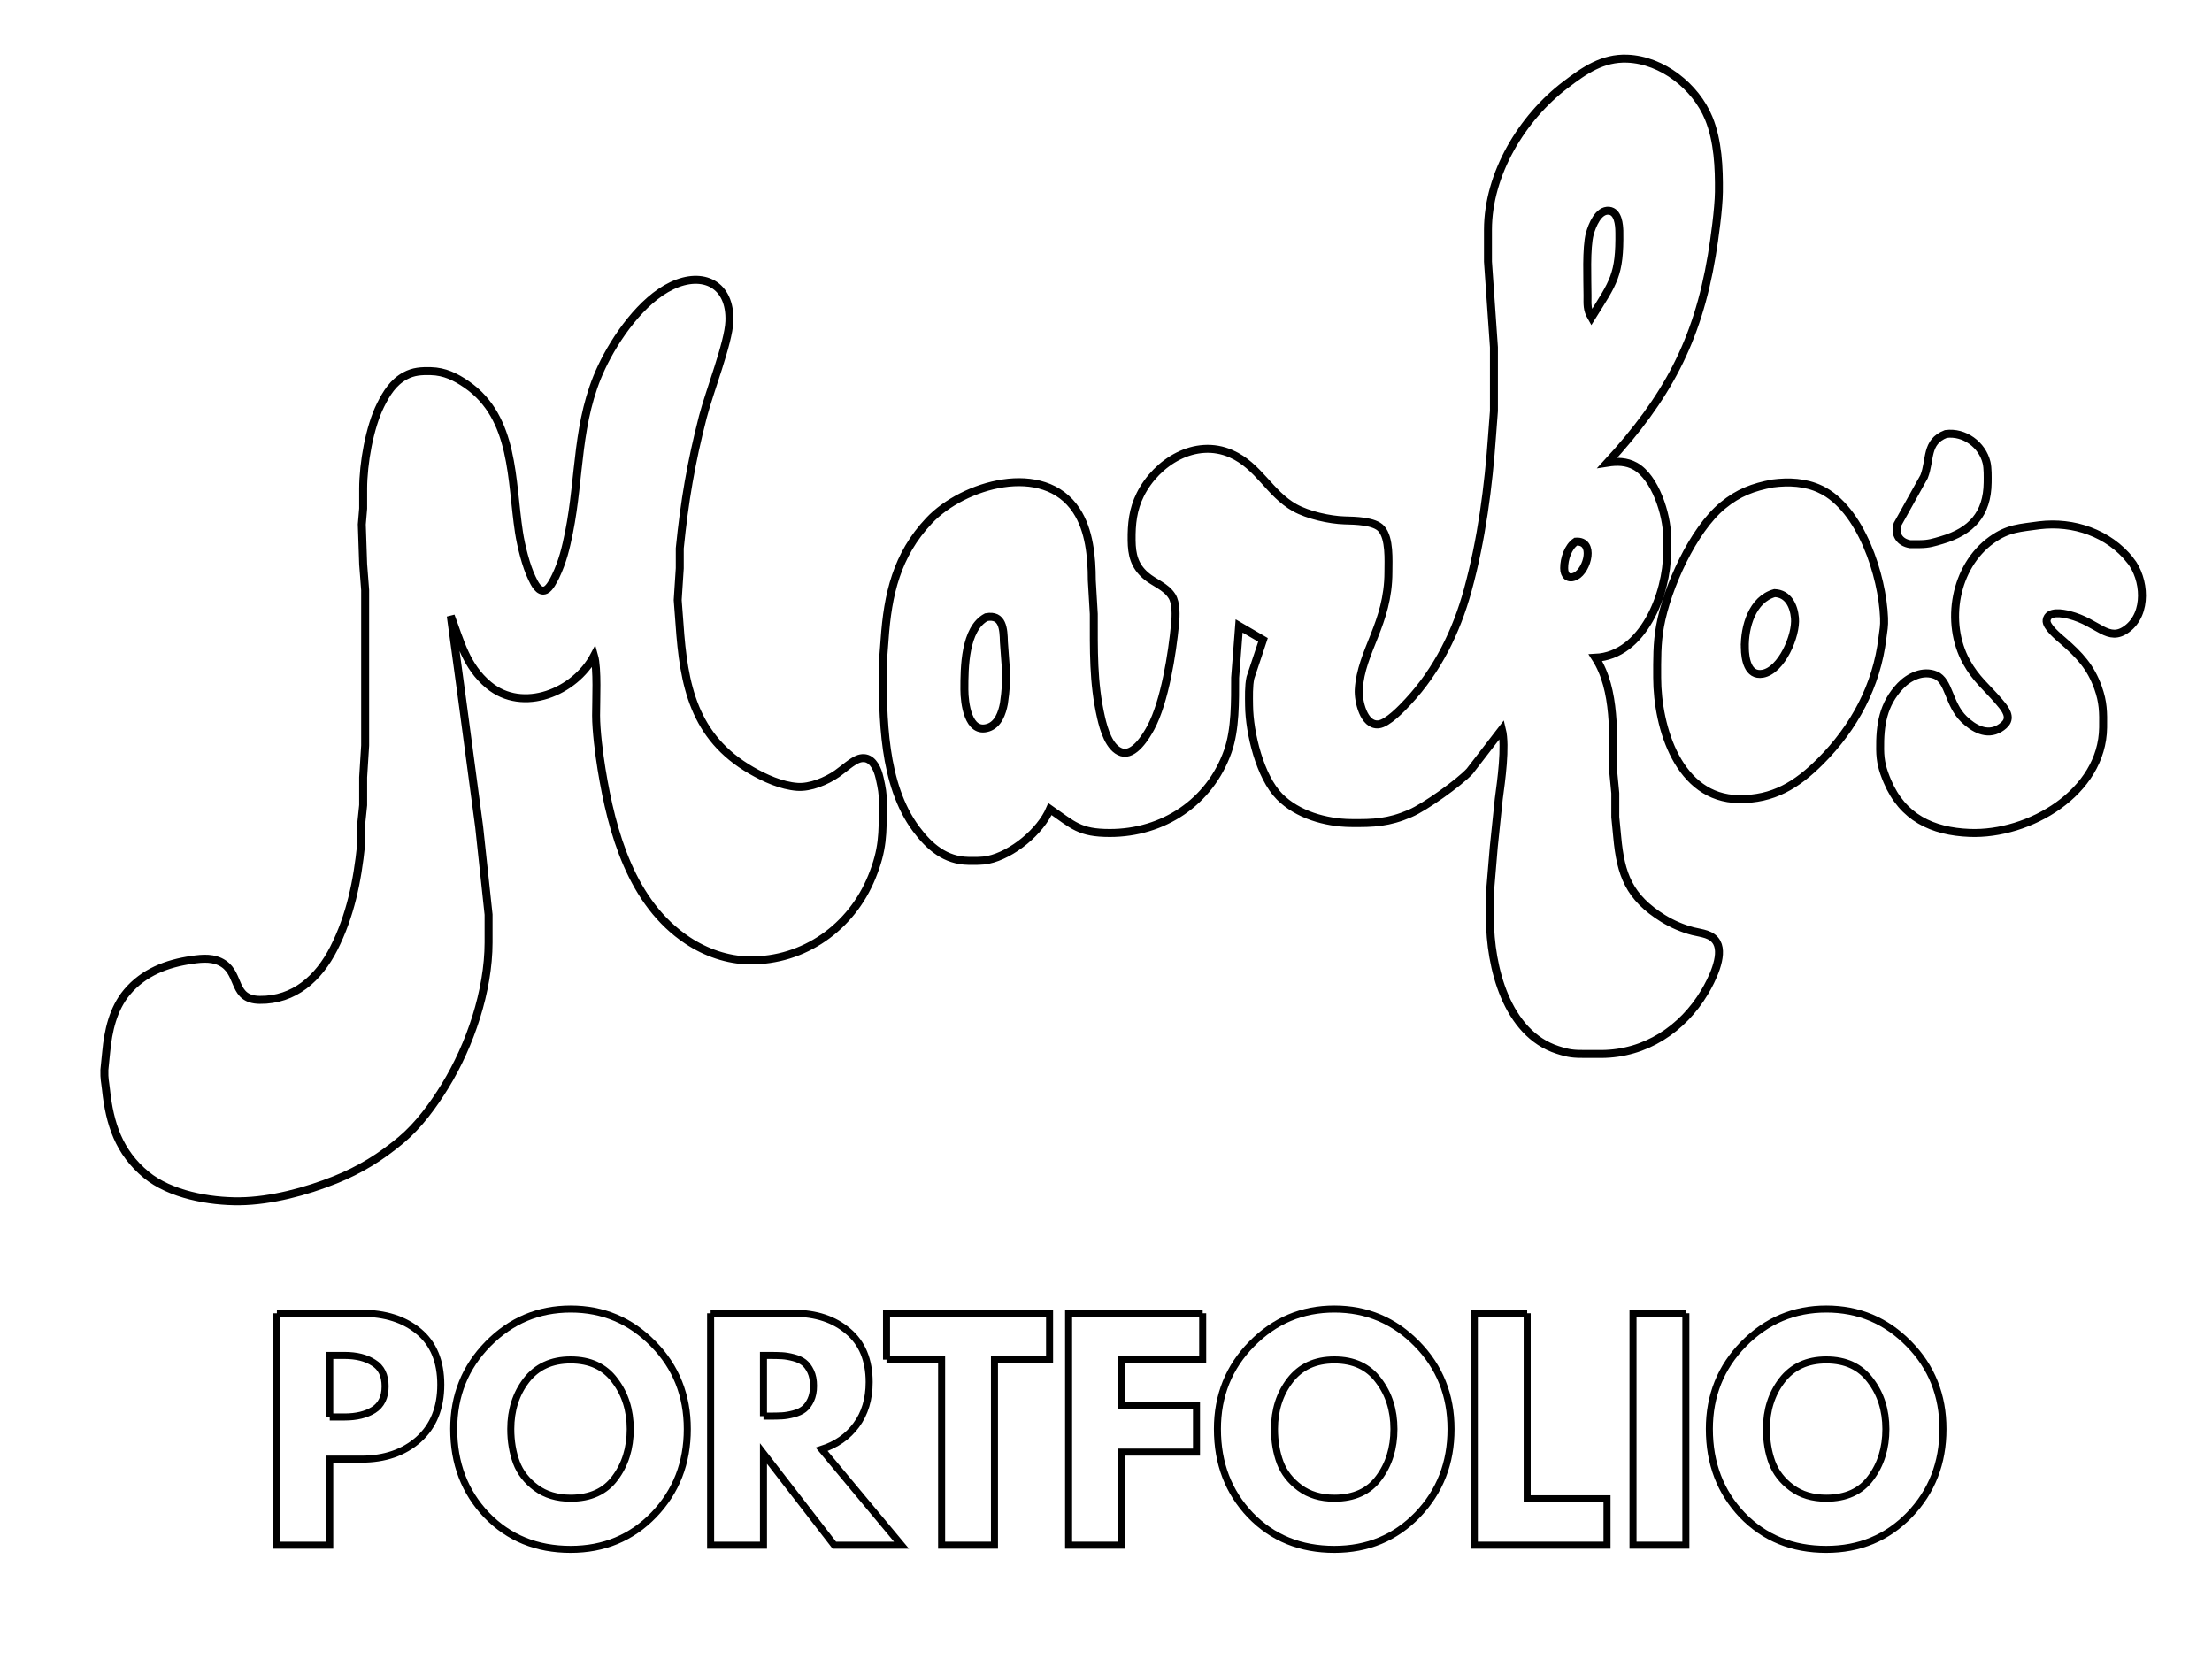 <?xml version="1.0" encoding="UTF-8" standalone="no"?>
<!-- Created with Inkscape (http://www.inkscape.org/) -->

<svg
   xmlns:dc="http://purl.org/dc/elements/1.1/"
   xmlns:cc="http://creativecommons.org/ns#"
   xmlns:rdf="http://www.w3.org/1999/02/22-rdf-syntax-ns#"
   xmlns:svg="http://www.w3.org/2000/svg"
   xmlns="http://www.w3.org/2000/svg"
   xmlns:sodipodi="http://sodipodi.sourceforge.net/DTD/sodipodi-0.dtd"
   xmlns:inkscape="http://www.inkscape.org/namespaces/inkscape"
   id="logo"
   version="1.1"
   inkscape:version="0.48.4 r9939"
   width="400"
   height="300"
   xml:space="preserve"
   sodipodi:docname="a.svg"><defs
     id="defs6" /><sodipodi:namedview
     pagecolor="#ffffff"
     bordercolor="#666666"
     borderopacity="1"
     objecttolerance="10"
     gridtolerance="10"
     guidetolerance="10"
     inkscape:pageopacity="0"
     inkscape:pageshadow="2"
     inkscape:window-width="1280"
     inkscape:window-height="969"
     id="namedview4"
     showgrid="false"
     inkscape:zoom="1.4037175"
     inkscape:cx="280.21842"
     inkscape:cy="212.38782"
     inkscape:window-x="0"
     inkscape:window-y="30"
     inkscape:window-maximized="1"
     inkscape:current-layer="g10"
     showguides="true"
     inkscape:guide-bbox="true"><sodipodi:guide
       orientation="1,0"
       position="18.166,104.01"
       id="guide3765" /><sodipodi:guide
       orientation="1,0"
       position="383.345,151.373"
       id="guide3767" /></sodipodi:namedview><g
     id="g10"
     inkscape:groupmode="layer"
     inkscape:label="ink_ext_XXXXXX"
     transform="matrix(1.25,0,0,-1.25,0,300)"><g
       id="g12"
       transform="matrix(0.036,0,0,0.036,14.898,38.437)"
       style="fill:none;stroke:#000000;stroke-width:32;stroke-miterlimit:4;stroke-opacity:1;stroke-dasharray:none"><path
         d="m 3557.5,2143.8 c -24.22,-5.23 -54.96,-4.41 -80,-4.18 -92.15,1.13 -156.72,56.48 -209.92,128.01 -134.06,180.31 -134.38,449.53 -134.06,663.98 l 7.26,96.02 c 12.81,183.04 48.32,340.62 179.02,479.26 136.92,145.23 460,240.27 591.61,40.74 52.65,-79.85 61.95,-186.88 62.11,-280 l 8,-136.02 c 0.24,-143.36 -3.28,-274.37 29.18,-415.97 10.47,-45.55 32.31,-124.18 82.82,-139.93 49.76,-15.47 98.32,63.99 117.42,99.93 55.78,104.68 85.86,296.56 97.19,415.97 3.12,32.42 5.23,84.03 -12.54,111.84 -25.28,39.76 -71.68,52.97 -105.75,82.81 -45.31,39.61 -55.62,83.59 -56.32,141.37 -0.75,65.51 5.11,124.22 34.96,183.98 65.27,130.51 220.7,227.38 365.04,163.79 111.6,-49.14 153.59,-160 255.97,-216.99 52.97,-29.42 139.46,-48.95 200,-50.7 40.9,-1.14 120.16,-1.68 147.93,-33.91 33.83,-39.3 28.17,-124.65 28.09,-174.18 -0.31,-206.41 -110.31,-316.88 -119.3,-471.99 -2.54,-44.57 19.53,-145.2 79.3,-139.53 36.72,3.51 94.65,65.04 119.26,91.52 118.16,126.95 194.02,281.76 239.53,448.01 55.62,203.12 83.28,414.41 97.93,623.98 l 7.26,96.02 0,255.97 -23.98,344.03 0,128.01 c 0.31,224.72 136.4,449.41 311.99,582.93 75.51,57.46 148.98,108.67 248.01,104.72 140.39,-5.51 274.8,-111.91 327.26,-239.69 37.15,-90.46 41.84,-199.18 40.75,-295.97 -0.82,-67.03 -17.31,-187.93 -28.72,-256.02 -58.24,-346.4 -181.87,-573.59 -419.29,-831.99 38.87,6.09 76.09,5.66 111.68,-14.06 80.7,-44.96 127.26,-194.18 128.32,-281.96 l 0,-63.98 c -0.24,-165.35 -95.67,-414.57 -288.01,-423.98 83.13,-129.07 70.31,-315.32 71.99,-464.03 l 7.7,-80 0,-95.97 7.77,-80 c 13.99,-151.68 47.89,-242.66 184.53,-327.54 35.71,-22.07 79.22,-40.94 120,-51.21 34.81,-8.72 76.49,-10.16 95.86,-45.75 28.95,-53.28 -21.68,-153.12 -49.53,-199.53 -89.1,-148.94 -238.24,-247.19 -414.3,-248.01 l -64.02,0 c -48.09,0.08 -65.35,1.22 -111.99,16.25 -206.1,66.25 -271.68,335.28 -271.99,527.78 l 0,103.98 15.35,184.03 20,191.99 c 9.92,74.14 29.37,211.13 12.65,280 L 5492.15,2499.7 c -42.66,-46.17 -179.85,-143.83 -238.63,-169.1 -88.25,-37.86 -146.49,-40 -240,-38.99 -100.16,1.21 -213.87,33.52 -285.63,106.33 -78.79,79.92 -121.09,255.35 -122.38,365.66 -0.39,33.95 -1.84,79.69 5.43,112.04 l 50.58,151.99 -96.01,55.97 -16.02,-207.96 c -0.15,-93.21 1.76,-207.54 -29.57,-296.02 -72.58,-205.12 -260.43,-328.32 -474.41,-328.01 -121.37,0.16 -146.25,30.98 -240,96.02 -38.4,-90.08 -151.6,-183.28 -248.01,-203.83 z m 2536.02,2523.83 c -0.43,27.77 -4.65,80.62 -41.45,84.49 -42.97,4.45 -68.4,-59.69 -77.27,-92.5 -15.31,-56.41 -9.37,-183.91 -9.29,-248.01 0.08,-35.97 -2.66,-55.82 16.01,-88.01 89.03,142.35 114.3,169.69 112,344.03 z m -4650.16,-1880 68.4,-511.99 37.73,-352.04 0,-111.99 c -0.31,-194.37 -73.59,-411.37 -174.45,-575.97 -47.93,-78.25 -107.15,-158.99 -177.54,-218.01 C 1115.66,949.148 1032.62,897.781 933.52,858.02 816.801,811.219 675.898,773.141 549.488,771.609 427.34,770.238 269.801,798.762 173.52,878.25 63.91,968.641 26.719,1083.6 12.23,1219.62 c -3.75,34.96 -7.391,41.29 -6.57,80 l 7.27,71.99 c 7.852,84.65 27.379,173.13 83.199,240 67.031,80.24 160.98,115.86 261.371,130.16 43.199,6.17 89.219,10.23 127.699,-15.9 66.871,-45.63 35.821,-143.28 144.289,-144.8 139.692,-1.92 237.543,87.69 297.934,206.56 66.719,131.21 94.878,270.31 109.768,415.97 l 0,80 8.32,80 0,112.04 8.01,127.96 0,624.03 -8.01,103.98 -5.43,160 5.43,64.03 0,80 c 0.15,100.31 25.19,246.21 70.08,335.97 23.43,46.88 50.31,90.74 97.93,116.72 34.45,18.75 65.82,20.08 103.98,19.22 55.27,-1.37 99.22,-22.73 143.98,-53.67 193.72,-134.1 178.09,-386.1 210.2,-594.26 8.48,-54.88 28.12,-134.41 52.15,-183.98 9.1,-18.99 27.65,-60.36 55.19,-47.62 16.1,7.54 32.39,39.84 39.93,55.58 28.16,59.14 40.97,112.5 53.75,176.02 45.19,224.65 28.78,447.34 131.05,663.98 55.9,118.52 161.13,269.46 281.76,327 126.79,60.39 237.42,4.88 231.68,-142.97 -3.44,-87.85 -80.31,-281.68 -106.64,-384.03 -47.54,-184.96 -73.6,-338.04 -92.74,-527.96 l 0,-80 -8.32,-128.01 7.31,-96.02 c 16.72,-244.37 56.36,-454.88 288.71,-588.55 54.41,-31.37 120.62,-61.21 183.98,-65.98 52.89,-4.02 117.23,23.16 160,52.7 23.79,16.48 62.74,51.91 88.01,59.92 39.45,12.42 62.73,-16.88 75.51,-50.08 5.86,-15.2 10.9,-39.61 14.1,-56.02 6.72,-35.03 6.33,-45.03 6.41,-80 0.15,-114.84 1.09,-177.65 -43.6,-287.96 -82.26,-203.05 -272.81,-338.56 -492.42,-336.02 -87.85,1.05 -175.2,31.84 -248.01,80 -226.13,149.84 -304.53,434.88 -345.97,688.01 -9.93,60.7 -21.92,155.51 -22.04,215.97 -0.07,60.2 6.65,188.32 -7.96,240 -76.49,-144.96 -285.79,-232.69 -424.03,-117.34 -90.39,75.43 -113.36,174.18 -151.99,277.34 z m 6125.9,951.99 c 5.27,-22.23 4.49,-56.56 4.26,-80 -1.53,-126.33 -65.36,-196.02 -184.03,-230.86 -34.14,-10 -51.76,-16.17 -87.97,-16.48 l -40,0 c -41.05,6.87 -63.04,39.1 -50.43,79.33 l 106.96,191.99 c 26.99,68.75 5.23,139.3 87.46,171.37 74.06,10 146.48,-42.85 163.75,-115.35 z m -667.74,-106.64 c 163.01,-76.95 249.11,-348.01 255.67,-517.34 1.36,-35.12 -2.58,-47.31 -6.49,-80 -22.89,-191.68 -113.12,-359.93 -249.18,-496.02 -95.47,-95.43 -190,-153.52 -328,-151.99 -242,2.81 -327.7,287.93 -328.01,488.01 -0.08,71.32 -1.21,137.18 11.68,207.96 27.85,153.29 131.76,385.16 252.3,484.26 62.5,51.37 121.68,73.6 200,88.24 65.31,8.4 131.6,5.43 192.03,-23.12 z m 1244.96,-285.35 c 59.57,-74.81 70.71,-213.52 -13.28,-275.94 -75.78,-56.21 -114.65,26.17 -231.68,56.09 -24.96,6.41 -85.23,18.4 -91.05,-21.05 -3.83,-25.74 48.87,-67.97 67.03,-83.75 64.96,-56.33 110.16,-104.81 139.61,-187.34 21.21,-59.22 21.13,-98.75 20.39,-160 -3.12,-261.61 -297.27,-432.97 -535.98,-423.72 -150.58,5.86 -269.84,61.88 -331.05,207.7 -19.3,45.86 -28.32,78.09 -28.95,128.01 -1.13,96.79 10.63,180.94 81.41,255.27 34.88,36.49 91.13,63.91 141.87,42.81 54.3,-22.65 51.1,-116.09 113.52,-176.64 38.48,-37.3 91.52,-67.54 142.85,-37.22 11.29,6.72 24.57,16.99 30.08,29.22 12.42,27.77 -15.35,58.78 -32.15,78.55 -48.55,57.11 -92.54,89.92 -131.13,160 -86.52,157.27 -47.27,382.73 101.52,489.69 67.23,48.32 115.31,47.85 192.03,58.94 136.8,16.64 277.97,-31.44 364.96,-140.62 z m -2274.72,-31.84 c 0.08,-29.45 16.79,-46.17 46.56,-31.83 47.58,23.9 78.48,144.14 0,138.39 -30.9,-20.66 -46.72,-68.98 -46.56,-106.56 z m 725.9,-320.15 c 0.82,-43.44 11.68,-114.73 71.83,-104.11 75.94,13.36 136.17,153.68 129.69,224.11 -4.49,49.25 -27.5,97.65 -81.68,100 -90.31,-25.2 -121.52,-135.63 -119.84,-220 z M 3461.52,2827.63 c 0.08,-51.37 14.22,-179.46 95.82,-152.58 40.16,13.2 55.75,58.83 62.97,96.56 16.14,108.63 6.25,144.96 0,248.01 -1.29,51.52 -4.26,111.6 -70.82,99.22 -87.03,-46.64 -88.16,-203.36 -87.97,-291.21 z"
         style="fill:none;stroke:#000000;stroke-width:32;stroke-miterlimit:4;stroke-opacity:1;stroke-dasharray:none"
         id="path14"
         inkscape:connector-curvature="0"
         sodipodi:nodetypes="cccccccccccccccccccccccccccccccccccccccccccccccccccccccccccccccccccccccccccccccccccccccccccccccccccccccccccccccccccccccccccccccscccccccccccccccccccccccccccccccccccccccccccccccccccccccccccccc" /></g><g
       transform="scale(1,-1)"
       style="font-size:40.666px;font-style:normal;font-weight:normal;line-height:125%;letter-spacing:0px;word-spacing:0px;fill:#000000;fill-opacity:1;stroke:none;font-family:Sans"
       id="portfolio"><path
         d="m 40.057,-50.018 12.241,0 c 3.416,3.4e-5 6.181,0.881 8.296,2.643 2.115,1.762 3.172,4.324 3.172,7.686 -2.6e-5,3.362 -1.071,6.005 -3.213,7.93 -2.142,1.898 -4.894,2.847 -8.255,2.847 l -4.595,0 0,12.444 -7.645,0 0,-33.55 m 7.645,15.006 2.155,0 c 1.708,1.9e-5 3.104,-0.339 4.189,-1.017 1.112,-0.705 1.667,-1.844 1.667,-3.416 -1.8e-5,-1.6 -0.556,-2.738 -1.667,-3.416 -1.084,-0.705 -2.481,-1.057 -4.189,-1.057 l -2.155,0 0,8.906"
         style="font-variant:normal;font-weight:bold;font-stretch:normal;text-align:start;line-height:125%;writing-mode:lr-tb;text-anchor:start;fill:none;stroke:#000000;stroke-width:1.017;stroke-opacity:1;font-family:League Spartan;-inkscape-font-specification:League Spartan Bold"
         id="path2990"
         inkscape:connector-curvature="0" /><path
         d="m 65.636,-33.264 c -10e-7,-4.853 1.654,-8.96 4.961,-12.322 3.308,-3.362 7.293,-5.043 11.956,-5.043 4.69,3.4e-5 8.675,1.681 11.956,5.043 3.28,3.335 4.921,7.442 4.921,12.322 -3.5e-5,4.907 -1.613,9.041 -4.839,12.403 -3.226,3.335 -7.239,5.002 -12.037,5.002 -4.907,-1e-6 -8.96,-1.654 -12.159,-4.961 -3.172,-3.335 -4.758,-7.483 -4.758,-12.444 m 8.255,0 c -1e-5,1.762 0.271,3.375 0.813,4.839 0.542,1.437 1.491,2.657 2.847,3.66 1.356,1.003 3.023,1.505 5.002,1.505 2.847,6e-6 4.988,-0.976 6.425,-2.928 1.464,-1.952 2.196,-4.311 2.196,-7.076 -2.6e-5,-2.738 -0.746,-5.083 -2.237,-7.035 -1.464,-1.979 -3.592,-2.969 -6.385,-2.969 -2.765,2.7e-5 -4.907,0.99 -6.425,2.969 -1.491,1.952 -2.237,4.297 -2.237,7.035"
         style="font-variant:normal;font-weight:bold;font-stretch:normal;text-align:start;line-height:125%;writing-mode:lr-tb;text-anchor:start;fill:none;stroke:#000000;stroke-width:1.017;stroke-opacity:1;font-family:League Spartan;-inkscape-font-specification:League Spartan Bold"
         id="path2992"
         inkscape:connector-curvature="0" /><path
         d="m 102.803,-50.018 11.997,0 c 3.226,3.4e-5 5.856,0.868 7.889,2.603 2.033,1.708 3.05,4.162 3.05,7.361 -3e-5,2.467 -0.624,4.541 -1.871,6.222 -1.22,1.654 -2.887,2.82 -5.002,3.497 l 11.549,13.867 -9.719,0 -10.248,-13.257 0,13.257 -7.645,0 0,-33.55 m 7.645,14.884 0.895,0 c 0.705,1.8e-5 1.301,-0.014 1.789,-0.041 0.488,-0.027 1.044,-0.122 1.667,-0.285 0.624,-0.163 1.125,-0.393 1.505,-0.691 0.38,-0.298 0.705,-0.732 0.976,-1.301 0.271,-0.569 0.407,-1.261 0.407,-2.074 -2e-5,-0.813 -0.136,-1.505 -0.407,-2.074 -0.271,-0.569 -0.596,-1.003 -0.976,-1.301 -0.38,-0.298 -0.881,-0.529 -1.505,-0.691 -0.624,-0.163 -1.179,-0.258 -1.667,-0.285 -0.488,-0.027 -1.084,-0.041 -1.789,-0.041 l -0.895,0 0,8.784"
         style="font-variant:normal;font-weight:bold;font-stretch:normal;text-align:start;line-height:125%;writing-mode:lr-tb;text-anchor:start;fill:none;stroke:#000000;stroke-width:1.017;stroke-opacity:1;font-family:League Spartan;-inkscape-font-specification:League Spartan Bold"
         id="path2994"
         inkscape:connector-curvature="0" /><path
         d="m 128.25,-43.308 0,-6.71 23.586,0 0,6.71 -7.971,0 0,26.84 -7.645,0 0,-26.84 -7.971,0"
         style="font-variant:normal;font-weight:bold;font-stretch:normal;text-align:start;line-height:125%;writing-mode:lr-tb;text-anchor:start;fill:none;stroke:#000000;stroke-width:1.017;stroke-opacity:1;font-family:League Spartan;-inkscape-font-specification:League Spartan Bold"
         id="path2996"
         inkscape:connector-curvature="0" /><path
         d="m 173.987,-50.018 0,6.71 -11.753,0 0,6.669 10.858,0 0,6.71 -10.858,0 0,13.461 -7.645,0 0,-33.55 19.398,0"
         style="font-variant:normal;font-weight:bold;font-stretch:normal;text-align:start;line-height:125%;writing-mode:lr-tb;text-anchor:start;fill:none;stroke:#000000;stroke-width:1.017;stroke-opacity:1;font-family:League Spartan;-inkscape-font-specification:League Spartan Bold"
         id="path2998"
         inkscape:connector-curvature="0" /><path
         d="m 176.118,-33.264 c 0,-4.853 1.654,-8.96 4.961,-12.322 3.308,-3.362 7.293,-5.043 11.956,-5.043 4.69,3.4e-5 8.675,1.681 11.956,5.043 3.28,3.335 4.921,7.442 4.921,12.322 -3e-5,4.907 -1.613,9.041 -4.839,12.403 -3.226,3.335 -7.239,5.002 -12.037,5.002 -4.907,-1e-6 -8.96,-1.654 -12.159,-4.961 -3.172,-3.335 -4.758,-7.483 -4.758,-12.444 m 8.255,0 c -1e-5,1.762 0.271,3.375 0.813,4.839 0.542,1.437 1.491,2.657 2.847,3.66 1.356,1.003 3.023,1.505 5.002,1.505 2.847,6e-6 4.988,-0.976 6.425,-2.928 1.464,-1.952 2.196,-4.311 2.196,-7.076 -3e-5,-2.738 -0.746,-5.083 -2.237,-7.035 -1.464,-1.979 -3.592,-2.969 -6.385,-2.969 -2.765,2.7e-5 -4.907,0.99 -6.425,2.969 -1.491,1.952 -2.237,4.297 -2.237,7.035"
         style="font-variant:normal;font-weight:bold;font-stretch:normal;text-align:start;line-height:125%;writing-mode:lr-tb;text-anchor:start;fill:none;stroke:#000000;stroke-width:1.017;stroke-opacity:1;font-family:League Spartan;-inkscape-font-specification:League Spartan Bold"
         id="path3000"
         inkscape:connector-curvature="0" /><path
         d="m 220.93,-50.018 0,26.84 11.549,0 0,6.71 -19.194,0 0,-33.55 7.645,0"
         style="font-variant:normal;font-weight:bold;font-stretch:normal;text-align:start;line-height:125%;writing-mode:lr-tb;text-anchor:start;fill:none;stroke:#000000;stroke-width:1.017;stroke-opacity:1;font-family:League Spartan;-inkscape-font-specification:League Spartan Bold"
         id="path3002"
         inkscape:connector-curvature="0" /><path
         d="m 243.885,-50.018 0,33.55 -7.645,0 0,-33.55 7.645,0"
         style="font-variant:normal;font-weight:bold;font-stretch:normal;text-align:start;line-height:125%;writing-mode:lr-tb;text-anchor:start;fill:none;stroke:#000000;stroke-width:1.017;stroke-opacity:1;font-family:League Spartan;-inkscape-font-specification:League Spartan Bold"
         id="path3004"
         inkscape:connector-curvature="0" /><path
         d="m 247.284,-33.264 c 0,-4.853 1.654,-8.96 4.961,-12.322 3.308,-3.362 7.293,-5.043 11.956,-5.043 4.69,3.4e-5 8.675,1.681 11.956,5.043 3.28,3.335 4.921,7.442 4.921,12.322 -4e-5,4.907 -1.613,9.041 -4.839,12.403 -3.226,3.335 -7.239,5.002 -12.037,5.002 -4.907,-1e-6 -8.96,-1.654 -12.159,-4.961 -3.172,-3.335 -4.758,-7.483 -4.758,-12.444 m 8.255,0 c -10e-6,1.762 0.271,3.375 0.813,4.839 0.542,1.437 1.491,2.657 2.847,3.66 1.356,1.003 3.023,1.505 5.002,1.505 2.847,6e-6 4.988,-0.976 6.425,-2.928 1.464,-1.952 2.196,-4.311 2.196,-7.076 -2e-5,-2.738 -0.746,-5.083 -2.237,-7.035 -1.464,-1.979 -3.592,-2.969 -6.385,-2.969 -2.765,2.7e-5 -4.907,0.99 -6.425,2.969 -1.491,1.952 -2.237,4.297 -2.237,7.035"
         style="font-variant:normal;font-weight:bold;font-stretch:normal;text-align:start;line-height:125%;writing-mode:lr-tb;text-anchor:start;fill:none;stroke:#000000;stroke-width:1.017;stroke-opacity:1;font-family:League Spartan;-inkscape-font-specification:League Spartan Bold"
         id="path3006"
         inkscape:connector-curvature="0" /></g></g></svg>